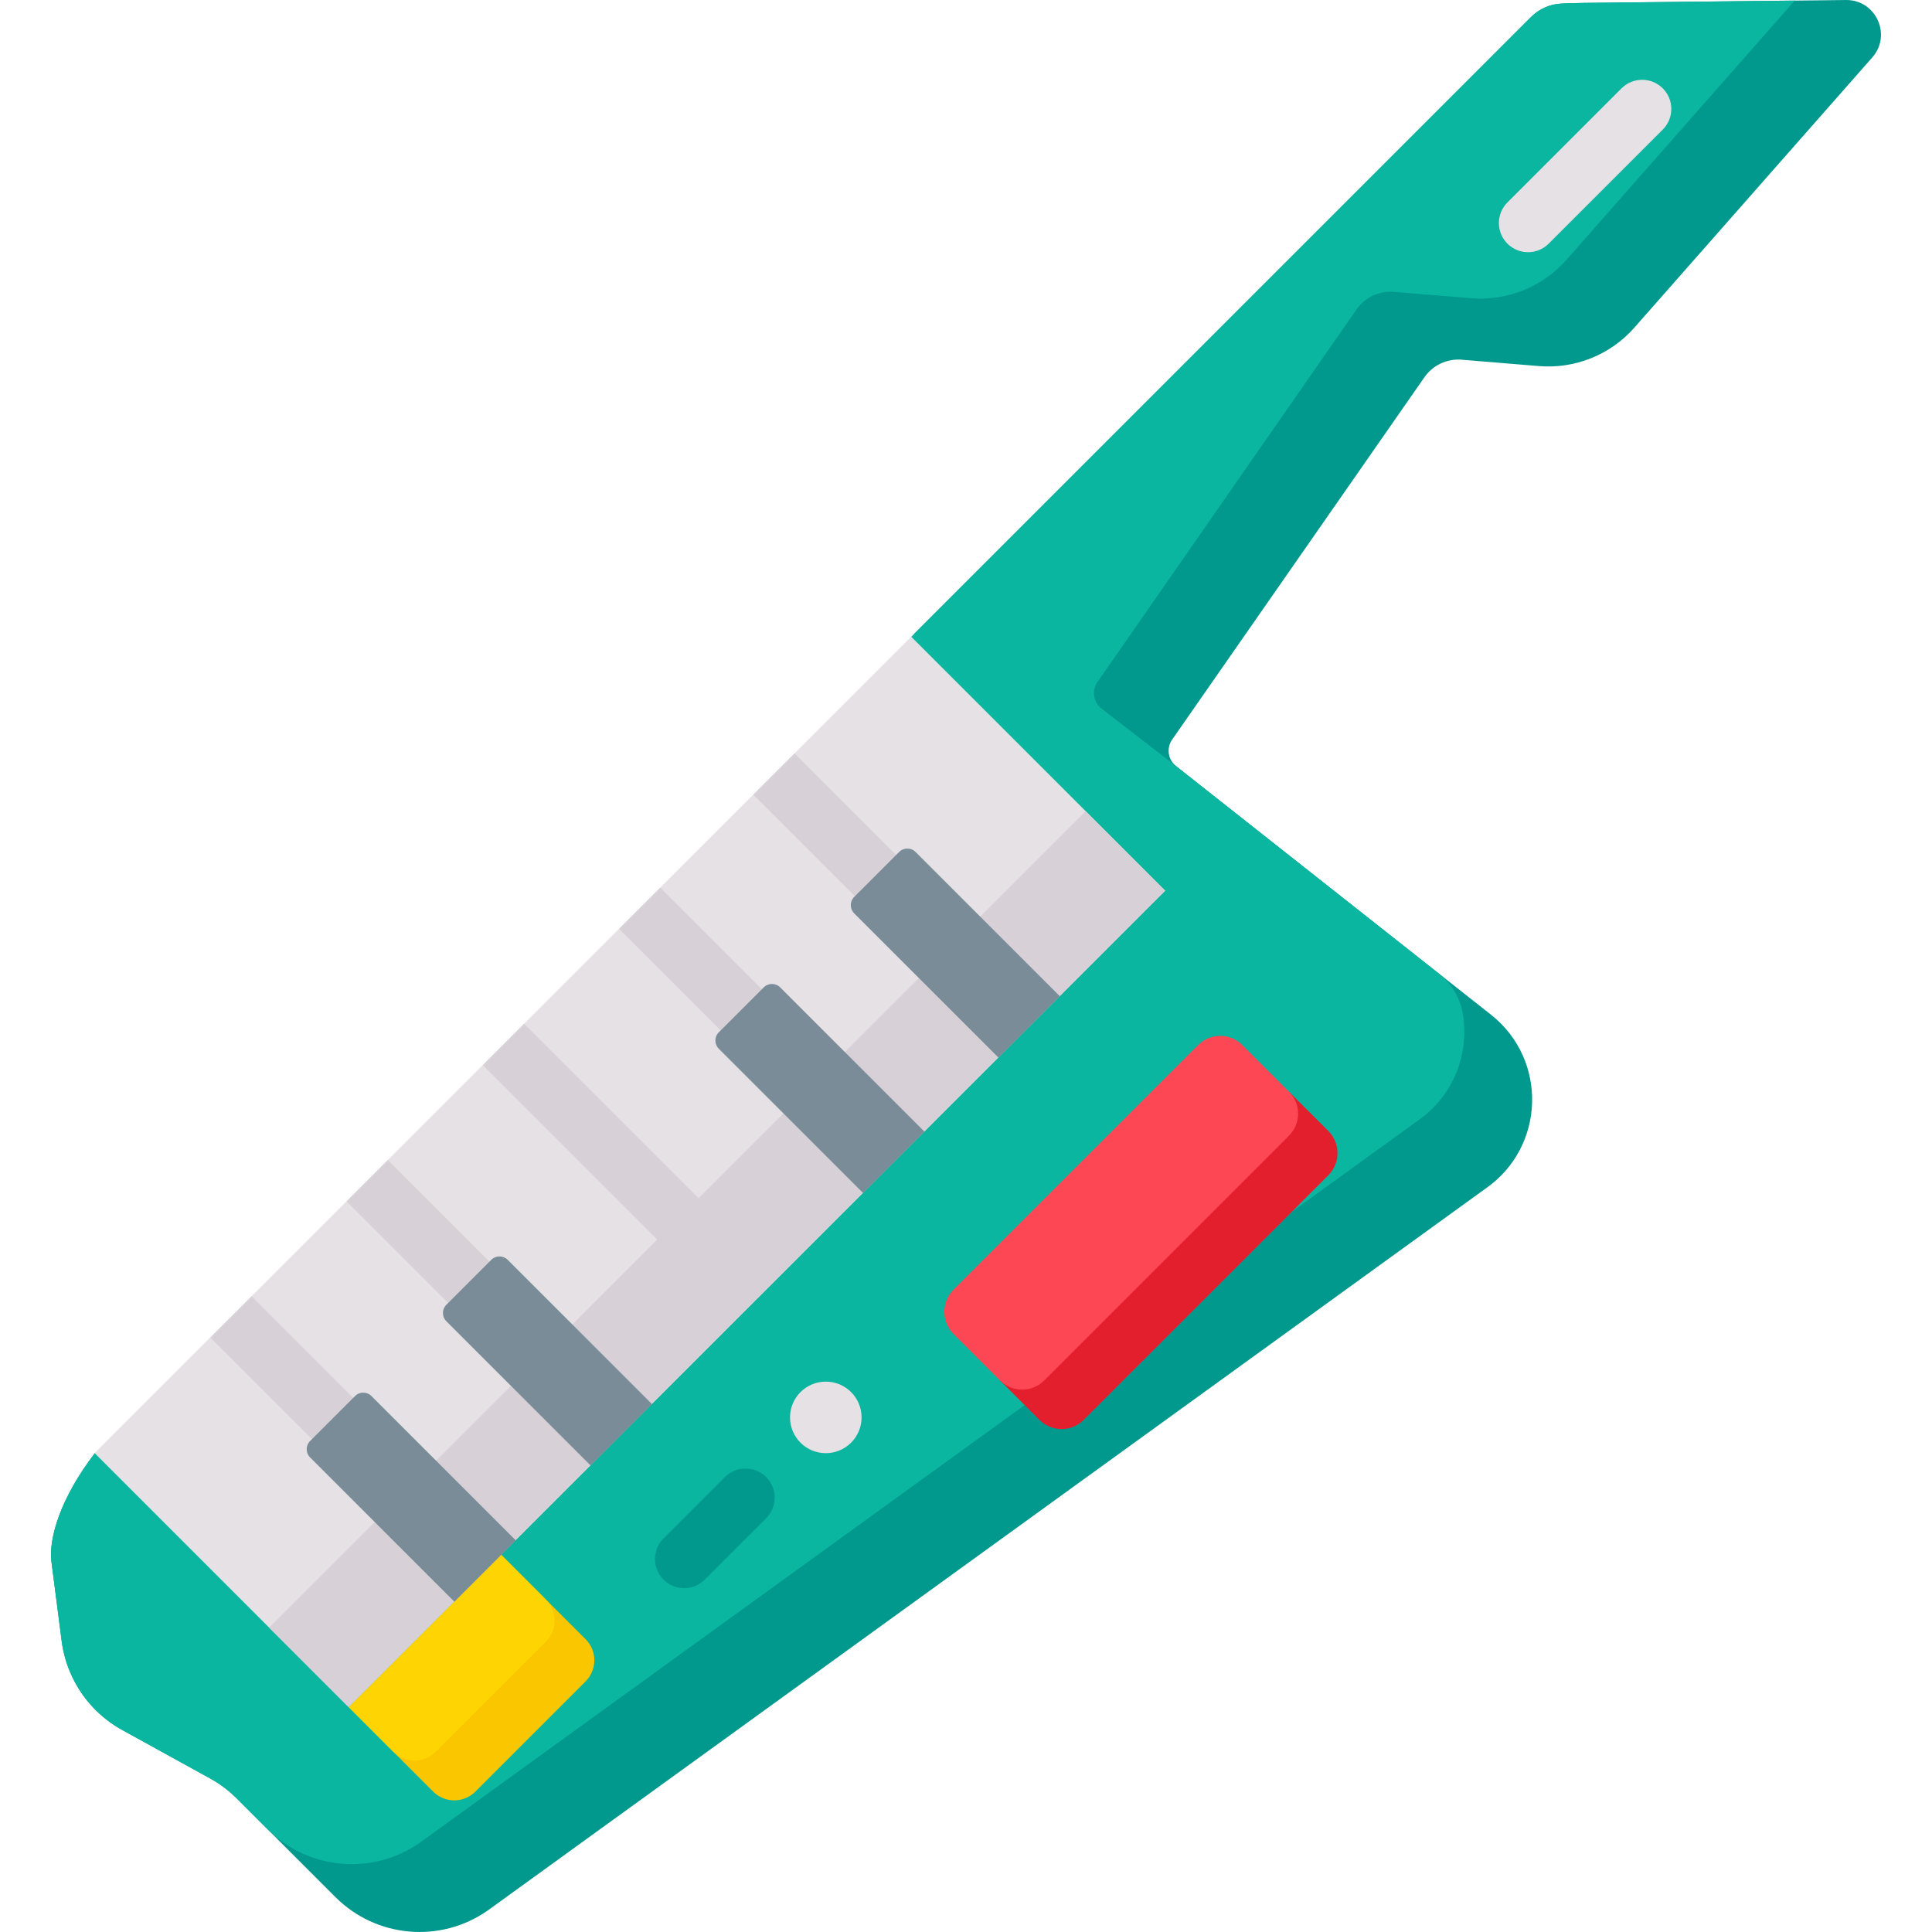 <svg id="Capa_1" enable-background="new 0 0 497.002 497.002" height="512" viewBox="0 0 497.002 497.002" width="512" xmlns="http://www.w3.org/2000/svg"><g><path d="m382.253 305.69-256.8 185.792c-12.155 8.506-28.666 7.043-39.153-3.444l-25.357-25.357c-2.036-2.036-4.342-3.776-6.866-5.169l-22.627-12.472c-5.678-3.118-10.133-7.927-12.848-13.626-1.386-2.885-2.312-6.003-2.737-9.256l-2.623-20.329c-.792-6.18 2.397-16.567 11.144-27.987l122.498-66.351 88.371-144.519 158.599-158.599c2.087-2.087 4.871-3.317 7.819-3.458 1.638-.078 3.664-.147 6.007-.172l54.009-.594 5.445-.057 7.729-.092c7.7-.092 11.865 8.994 6.781 14.772l-61.179 69.48c-6.159 7.007-15.266 10.684-24.558 9.921l-19.898-1.64c-3.769-.304-7.425 1.414-9.588 4.526l-64.891 93.204c-1.52 2.185-1.075 5.176 1.018 6.831l71.496 56.434 2.355 1.86.007.007 7.149 5.636c14.643 11.559 13.985 33.982-1.302 44.659z" fill="#01998d"/><path d="m364.794 288.232-256.793 185.799c-12.162 8.499-28.666 7.043-39.152-3.444l-7.905-7.905c-2.036-2.036-4.342-3.776-6.866-5.169l-22.628-12.473c-5.678-3.118-10.133-7.927-12.848-13.626-1.386-2.885-2.312-6.003-2.737-9.256l-2.623-20.329c-.792-6.18 2.397-16.567 11.144-27.987l122.498-66.351 87.562-143.709 159.408-159.409c2.087-2.087 4.871-3.317 7.819-3.458 1.638-.078 3.664-.147 6.007-.172l54.009-.594-58.683 66.645c-6.159 7.007-15.266 10.684-24.558 9.921l-19.891-1.633c-3.776-.311-7.432 1.407-9.595 4.518l-66.638 95.841c-1.52 2.185-1.075 5.176 1.011 6.824l19.212 14.828 67.624 53.378c3.257 2.571 5.462 6.257 6.138 10.35 1.667 10.092-2.222 20.917-11.515 27.411z" fill="#0ab69f"/><g fill="#e5e1e5"><path d="m225.073 167.668h49.263v92.411h-49.263z" transform="matrix(.707 -.707 .707 .707 -78.095 239.209)"/><path d="m189.984 202.607h49.561v92.411h-49.561z" transform="matrix(.707 -.707 .707 .707 -113.034 224.737)"/><path d="m154.939 237.652h49.561v92.411h-49.561z" transform="matrix(.707 -.707 .707 .707 -148.079 210.221)"/><path d="m119.895 272.697h49.561v92.411h-49.561z" transform="matrix(.707 -.707 .707 .707 -183.123 195.705)"/><path d="m84.85 307.741h49.561v92.411h-49.561z" transform="matrix(.707 -.707 .707 .707 -218.168 181.189)"/><path d="m49.805 342.786h49.561v92.411h-49.561z" transform="matrix(.707 -.707 .707 .707 -253.213 166.673)"/></g><path d="m247.526 221.874h49.263v28.904h-49.263z" fill="#d7d0d6" transform="matrix(.707 -.707 .707 .707 -87.395 261.663)"/><path d="m212.437 256.814h49.561v28.904h-49.561z" fill="#d7d0d6" transform="matrix(.707 -.707 .707 .707 -122.334 247.19)"/><path d="m177.393 291.859h49.561v28.904h-49.561z" fill="#d7d0d6" transform="matrix(.707 -.707 .707 .707 -157.379 232.674)"/><path d="m142.348 326.903h49.561v28.904h-49.561z" fill="#d7d0d6" transform="matrix(.707 -.707 .707 .707 -192.424 218.158)"/><path d="m107.303 361.948h49.561v28.904h-49.561z" fill="#d7d0d6" transform="matrix(.707 -.707 .707 .707 -227.469 203.642)"/><path d="m72.258 396.993h49.561v28.904h-49.561z" fill="#d7d0d6" transform="matrix(.707 -.707 .707 .707 -262.513 189.126)"/><path d="m341.724 302.319-62.96 62.95c-3.13 3.14-8.22 3.14-11.35 0l-10.09-10.09c-.02-.01-.04-.03-.06-.05l18.996-54.336 55.314-19.974 10.15 10.14c3.13 3.14 3.13 8.22 0 11.36z" fill="#e41f2d"/><path d="m331.574 292.169-62.96 62.96c-3.11 3.11-8.16 3.13-11.29.05-.02-.01-.04-.03-.06-.05l-11.99-11.99c-3.13-3.14-3.13-8.22 0-11.36l62.95-62.95c3.14-3.14 8.22-3.14 11.36 0l11.99 11.99c3.13 3.13 3.13 8.22 0 11.35z" fill="#fd4755"/><path d="m150.64 432.538-28.348 28.348c-2.998 2.998-7.856 3.005-10.854.007l-21.701-21.701 39.209-39.209 21.701 21.701c2.998 2.998 2.991 7.856-.007 10.854z" fill="#fac600"/><path d="m140.422 422.32-28.348 28.348c-2.998 2.998-7.863 2.998-10.861 0l-11.476-11.476 39.209-39.209 11.476 11.476c2.998 2.998 2.998 7.863 0 10.861z" fill="#fed402"/><g fill="#d7d0d6"><path d="m109.49 389.156c-2.987 2.827-7.766 2.541-10.675-.367l-44.688-44.689 10.607-10.607 44.908 44.908c2.977 2.978 2.934 7.834-.152 10.755z"/><path d="m144.534 354.112c-2.987 2.827-7.766 2.541-10.674-.368l-44.689-44.689 10.607-10.607 44.908 44.908c2.977 2.979 2.934 7.835-.152 10.756z"/><path d="m214.046 284.516c-3.014 2.336-7.354 1.87-10.05-.826l-44.73-44.73 10.607-10.607 44.908 44.908c3.155 3.156 2.91 8.43-.735 11.255z"/><path d="m179.003 319.56c-3.014 2.336-7.354 1.87-10.05-.826l-44.73-44.73 10.607-10.607 44.908 44.908c3.155 3.155 2.91 8.429-.735 11.255z"/><path d="m248.567 249.996c-3.014 2.336-7.354 1.87-10.05-.827l-44.729-44.729 10.607-10.607 44.908 44.908c3.154 3.155 2.909 8.429-.736 11.255z"/></g><path d="m272.642 256.279-15.79 15.79-37.115-37.115c-1.166-1.166-1.166-3.057 0-4.223l11.567-11.567c1.166-1.166 3.057-1.166 4.223 0z" fill="#7a8c98"/><path d="m237.81 291.112-15.79 15.79-37.115-37.115c-1.166-1.166-1.166-3.057 0-4.223l11.567-11.567c1.166-1.166 3.057-1.166 4.223 0z" fill="#7a8c98"/><path d="m167.72 361.201-15.79 15.79-37.115-37.115c-1.166-1.166-1.166-3.057 0-4.223l11.567-11.567c1.166-1.166 3.057-1.166 4.223 0z" fill="#7a8c98"/><path d="m132.675 396.246-15.79 15.79-37.115-37.115c-1.166-1.166-1.166-3.057 0-4.223l11.567-11.567c1.166-1.166 3.057-1.166 4.223 0z" fill="#7a8c98"/><g><path d="m393.089 64.879c-1.919 0-3.839-.732-5.304-2.197-2.929-2.929-2.929-7.678 0-10.606l29.351-29.351c2.93-2.929 7.678-2.929 10.607 0s2.929 7.678 0 10.606l-29.351 29.351c-1.465 1.465-3.385 2.197-5.303 2.197z" fill="#e5e1e5"/></g><circle cx="212.435" cy="364.621" fill="#e5e1e5" r="9.202"/><g><path d="m175.997 408.559c-1.919 0-3.839-.732-5.303-2.197-2.929-2.929-2.929-7.678 0-10.606l15.79-15.79c2.929-2.929 7.678-2.929 10.606 0 2.929 2.929 2.929 7.678 0 10.606l-15.79 15.79c-1.464 1.464-3.383 2.197-5.303 2.197z" fill="#01998d"/></g></g></svg>